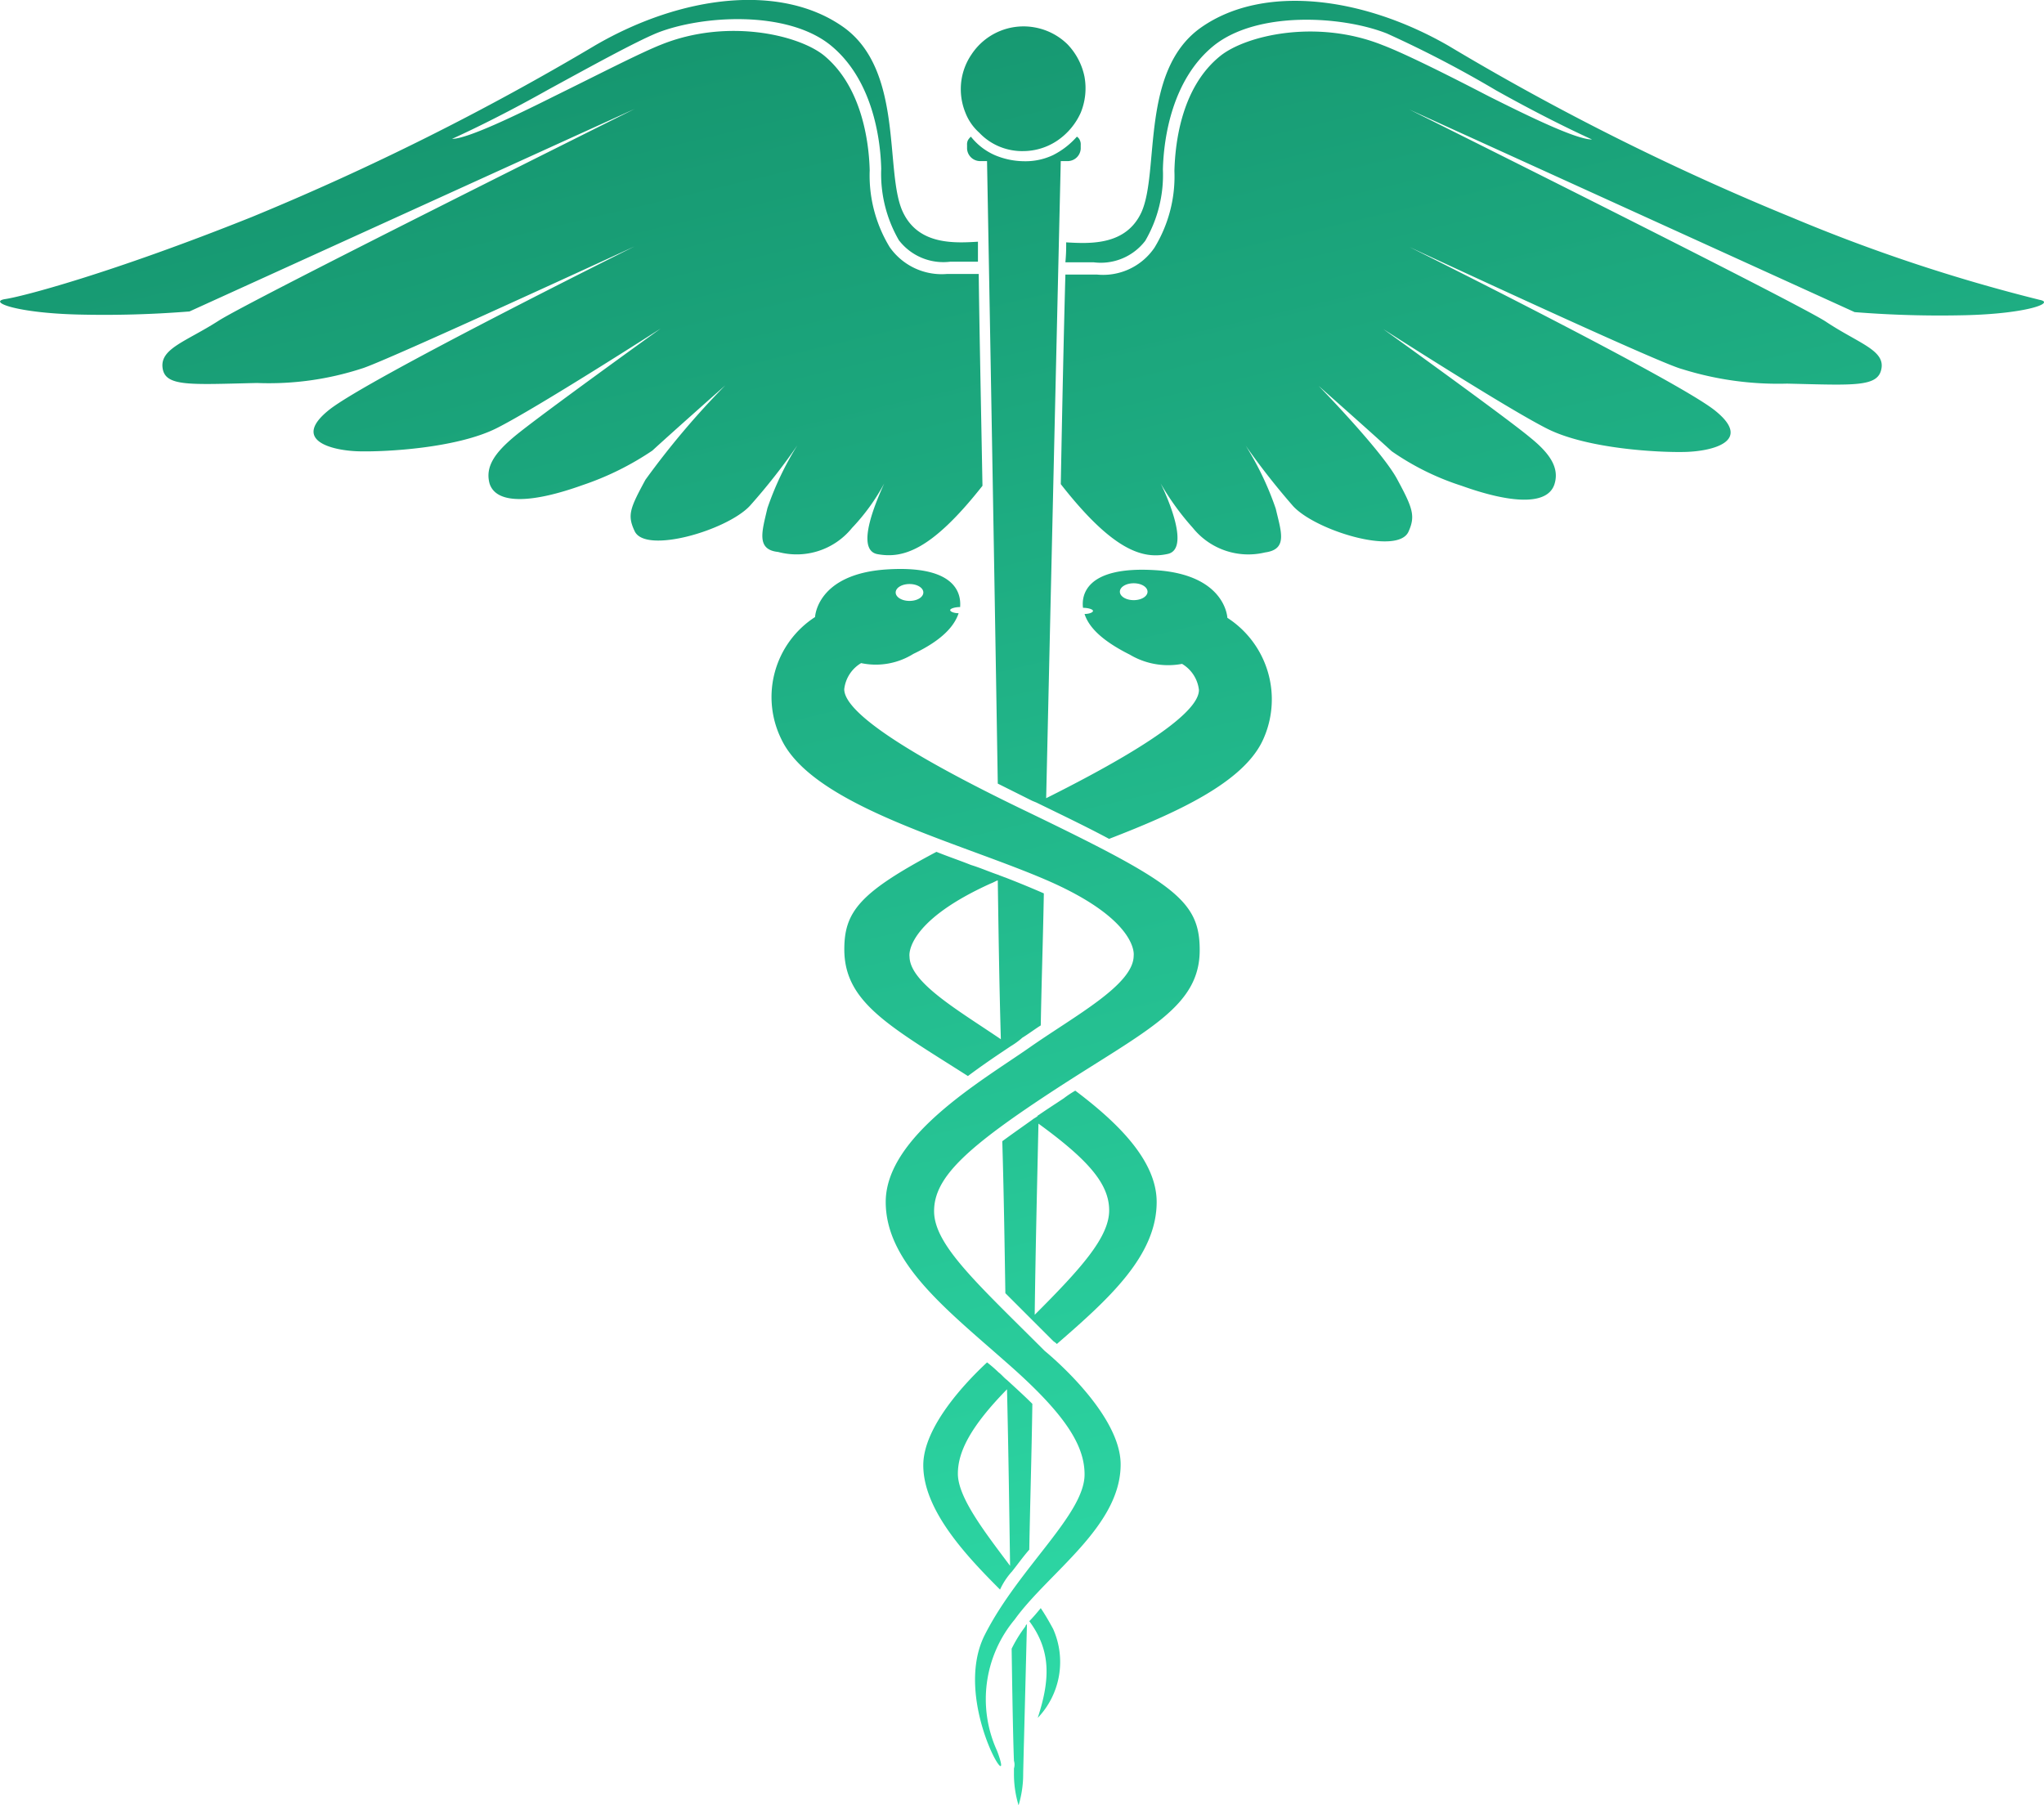 <svg xmlns="http://www.w3.org/2000/svg" xmlns:xlink="http://www.w3.org/1999/xlink" width="108.95" height="96.241" viewBox="0 0 108.95 96.241">
  <defs>
    <linearGradient id="linear-gradient" x1="0.5" x2="0.823" y2="1.222" gradientUnits="objectBoundingBox">
      <stop offset="0" stop-color="#169770"/>
      <stop offset="1" stop-color="#37f3bb"/>
    </linearGradient>
  </defs>
  <path id="HIPAA_COMPLIANT" data-name="HIPAA COMPLIANT" d="M137.652,195.808c.041,2.865.082,4.952.123,5.975a.7.7,0,0,1,0,.409v.286a5.74,5.74,0,0,0,.246,1.678,5.74,5.74,0,0,0,.246-1.678c0-.2.082-3.192.2-7.98-.041.041-.082.082-.082.123A7.153,7.153,0,0,0,137.652,195.808Zm-8.512-59.745a10.985,10.985,0,0,0,1.719-2.373c-.327.737-1.6,3.519-.368,3.765,1.35.246,2.865-.164,5.606-3.642-.082-4.46-.164-8.348-.2-11.294h-1.678a3.382,3.382,0,0,1-3.069-1.432,7.359,7.359,0,0,1-1.064-4.092c-.041-1.6-.45-4.5-2.455-6.138-1.391-1.1-5.156-1.964-8.634-.573-1.146.45-3.437,1.637-5.688,2.742-2.046,1.023-4.665,2.292-5.483,2.292,1.35-.614,3.151-1.514,5.115-2.619,2.251-1.228,4.624-2.537,5.811-3.028,2.373-.941,6.916-1.228,9.248.655,2.21,1.8,2.66,4.911,2.7,6.588a7.057,7.057,0,0,0,.941,3.806,2.986,2.986,0,0,0,2.742,1.146h1.473V120.8c-1.309.082-3.192.164-4.01-1.6-.982-2.128.082-7.57-3.192-9.862s-8.512-1.719-13.177.982a140.407,140.407,0,0,1-18.333,9.166c-7.57,3.028-12.276,4.256-13.177,4.379-.859.164.7.737,3.928.818a57.312,57.312,0,0,0,5.934-.164l23.734-10.8S97.1,123.909,95.38,125.014s-3.11,1.473-2.987,2.5,1.432.9,5.033.818a16.006,16.006,0,0,0,5.606-.777c1.228-.368,14.527-6.507,14.527-6.507s-14.241,7.079-16.287,8.716.164,2.169,1.555,2.21c1.432.041,5.238-.164,7.366-1.228s8.757-5.32,8.757-5.32-6.547,4.706-7.816,5.77c-1.023.859-1.555,1.6-1.309,2.5.368,1.146,2.333,1.023,4.951.082a15.429,15.429,0,0,0,3.724-1.841c1.023-.941,3.888-3.478,3.888-3.478a43.42,43.42,0,0,0-4.256,5.033c-.818,1.514-.982,1.882-.573,2.742.573,1.228,4.911-.041,6.138-1.35a32.694,32.694,0,0,0,2.537-3.233,16.132,16.132,0,0,0-1.6,3.356c-.286,1.228-.614,2.21.573,2.333A3.794,3.794,0,0,0,129.14,136.063Zm8.1,27.868.368-.246h0a3.982,3.982,0,0,0,.614-.45c.327-.2.655-.45.982-.655.041-2.333.123-4.706.164-7.039q-.982-.43-2.087-.859h0c-.041,0-.082-.041-.123-.041-.082-.041-.123-.041-.2-.082h0c-.491-.164-.941-.368-1.473-.532-.614-.246-1.228-.45-1.841-.7-4.092,2.169-4.911,3.192-4.911,5.2,0,2.824,2.414,4.092,6.588,6.752C135.974,164.79,136.629,164.34,137.242,163.93Zm-5.033-5.033s-.286-1.8,4.338-3.888c.123-.041.246-.123.368-.164.041,2.824.082,5.647.164,8.471C134.787,161.761,132.209,160.288,132.209,158.9Zm7,34.742c-.2.246-.409.491-.614.7,1.187,1.6,1.1,3.151.45,5.156a4.319,4.319,0,0,0,.818-4.747c-.2-.368-.409-.737-.655-1.1Zm-1.882-16.778,1.514,1.514h0l1.023,1.023c.041.041.123.082.2.164,2.783-2.414,5.32-4.706,5.32-7.571,0-2.251-2.169-4.3-4.338-5.934a5.342,5.342,0,0,0-.614.409c-.491.327-.941.614-1.35.9h0a.04.04,0,0,0-.041.041c-.082.082-.2.123-.286.2h0c-.573.409-1.1.777-1.6,1.146.082,2.742.123,5.483.164,8.1Zm1.76-9.044c2.7,1.964,3.765,3.233,3.765,4.624,0,1.432-1.514,3.11-3.969,5.565.041-3.274.123-6.67.2-10.189Zm14.936-39.326s2.865,2.537,3.888,3.478a13.97,13.97,0,0,0,3.724,1.841c2.619.941,4.583,1.064,4.952-.082.286-.9-.286-1.678-1.309-2.5-1.269-1.064-7.816-5.77-7.816-5.77s6.629,4.256,8.757,5.32,5.934,1.269,7.366,1.228,3.6-.573,1.555-2.21-16.287-8.716-16.287-8.716,13.259,6.179,14.527,6.507a17.118,17.118,0,0,0,5.606.778c3.6.082,4.87.2,5.033-.818.164-.982-1.269-1.35-2.987-2.5-1.719-1.1-22.179-11.294-22.179-11.294l23.734,10.8a57.3,57.3,0,0,0,5.934.164c3.233-.082,4.788-.655,3.928-.818a90.431,90.431,0,0,1-13.177-4.379,135.425,135.425,0,0,1-18.333-9.166c-4.624-2.66-9.9-3.274-13.177-.982s-2.21,7.693-3.192,9.862c-.818,1.76-2.7,1.678-4.01,1.6a9.613,9.613,0,0,1-.041,1.064h1.514a2.986,2.986,0,0,0,2.742-1.146,6.975,6.975,0,0,0,.941-3.806c.041-1.678.491-4.788,2.7-6.588,2.333-1.882,6.875-1.6,9.248-.655a59.781,59.781,0,0,1,5.811,3.028c1.964,1.1,3.765,2.005,5.115,2.619-.859,0-3.437-1.269-5.483-2.292-2.21-1.146-4.5-2.292-5.688-2.742-3.478-1.391-7.243-.532-8.634.573-2.046,1.637-2.414,4.542-2.455,6.138a7.282,7.282,0,0,1-1.064,4.092,3.311,3.311,0,0,1-3.069,1.432h-1.678c-.082,2.946-.164,6.793-.246,11.172,2.783,3.56,4.379,4.01,5.688,3.724,1.228-.246,0-3.028-.368-3.765a14.03,14.03,0,0,0,1.719,2.373,3.8,3.8,0,0,0,3.847,1.31c1.228-.164.859-1.1.573-2.333a16.133,16.133,0,0,0-1.6-3.356,38.29,38.29,0,0,0,2.537,3.233c1.228,1.309,5.565,2.619,6.138,1.35.368-.818.246-1.228-.573-2.742C157.458,132.012,154.02,128.492,154.02,128.492ZM138.265,115.97a3.267,3.267,0,0,0,1.841-.573,3.557,3.557,0,0,0,1.228-1.473,3.435,3.435,0,0,0,.2-1.923,3.5,3.5,0,0,0-.9-1.719,3.332,3.332,0,0,0-1.719-.9,3.319,3.319,0,0,0-3.4,1.432,3.267,3.267,0,0,0-.573,1.841,3.335,3.335,0,0,0,.246,1.269,2.768,2.768,0,0,0,.737,1.064,3.114,3.114,0,0,0,1.064.737,3.188,3.188,0,0,0,1.269.246Zm10.885,24.88s-.082-2.292-3.806-2.537c-3.806-.246-3.969,1.391-3.888,2.005h0c.286,0,.532.082.532.164s-.2.164-.45.164c.2.614.777,1.35,2.414,2.169a3.991,3.991,0,0,0,2.783.491,1.859,1.859,0,0,1,.9,1.391c0,.818-1.432,2.414-8.143,5.77.409-18.087.778-33.965.778-33.965h.409a.7.7,0,0,0,.655-.655v-.2a.519.519,0,0,0-.041-.246.409.409,0,0,0-.164-.2,4.232,4.232,0,0,1-1.269.982,3.431,3.431,0,0,1-1.555.327,4.073,4.073,0,0,1-1.555-.327,3.323,3.323,0,0,1-1.269-.982.718.718,0,0,0-.164.2.519.519,0,0,0-.041.246v.2a.7.7,0,0,0,.655.655h.409s.286,15.427.573,33.187l1.8.9c.082.041.2.082.286.123,1.514.737,2.783,1.35,3.847,1.923,3.6-1.391,7.12-2.987,8.184-5.238A5.175,5.175,0,0,0,149.151,140.851Zm-4.992-.941c-.409,0-.737-.2-.737-.45s.327-.45.737-.45.737.2.737.45-.327.45-.737.45Zm-6.507,51.807c.327-.409.614-.818.941-1.187.041-2.333.123-4.951.164-7.775-.409-.409-.859-.818-1.35-1.269h0c-.164-.123-.286-.286-.45-.409a7.108,7.108,0,0,0-.614-.532c-1.146,1.064-3.4,3.437-3.4,5.483,0,2.414,2.333,4.87,4.092,6.629a3.737,3.737,0,0,1,.614-.941Zm-.246-9.739c.082,3.478.123,6.67.164,9.412-1.35-1.8-2.783-3.642-2.783-4.911,0-1.187.7-2.537,2.619-4.5Zm.941-30.855c-7.98-3.847-9.617-5.606-9.617-6.466a1.859,1.859,0,0,1,.9-1.391,3.777,3.777,0,0,0,2.783-.491c1.637-.778,2.21-1.555,2.414-2.169-.246,0-.45-.082-.45-.164s.246-.164.532-.164v-.041c.041-.614-.164-2.21-3.928-1.964-3.724.246-3.806,2.537-3.806,2.537a5.08,5.08,0,0,0-1.8,6.507c1.719,3.642,9.78,5.565,14.445,7.652,4.624,2.087,4.338,3.888,4.338,3.888,0,1.555-3.11,3.192-5.565,4.911s-7.652,4.706-7.652,8.225c0,3.233,3.233,5.729,6.384,8.512,3.192,2.783,4.215,4.46,4.215,6.015,0,2.128-3.519,4.992-5.32,8.553s1.76,9.085.655,6.179a6.625,6.625,0,0,1,.941-7c1.8-2.5,5.647-4.951,5.647-8.266,0-2.783-4.051-6.056-4.051-6.056-3.6-3.6-5.893-5.647-5.893-7.448s1.719-3.4,6.547-6.547c4.788-3.11,7.611-4.338,7.611-7.366C147.677,155.91,146.327,154.969,138.347,151.122Zm-6.138-12.072c.409,0,.737.2.737.45s-.327.45-.737.45-.737-.2-.737-.45.327-.45.737-.45Z" transform="translate(-83.729 -107.915)" fill="url(#linear-gradient)"/>
</svg>
